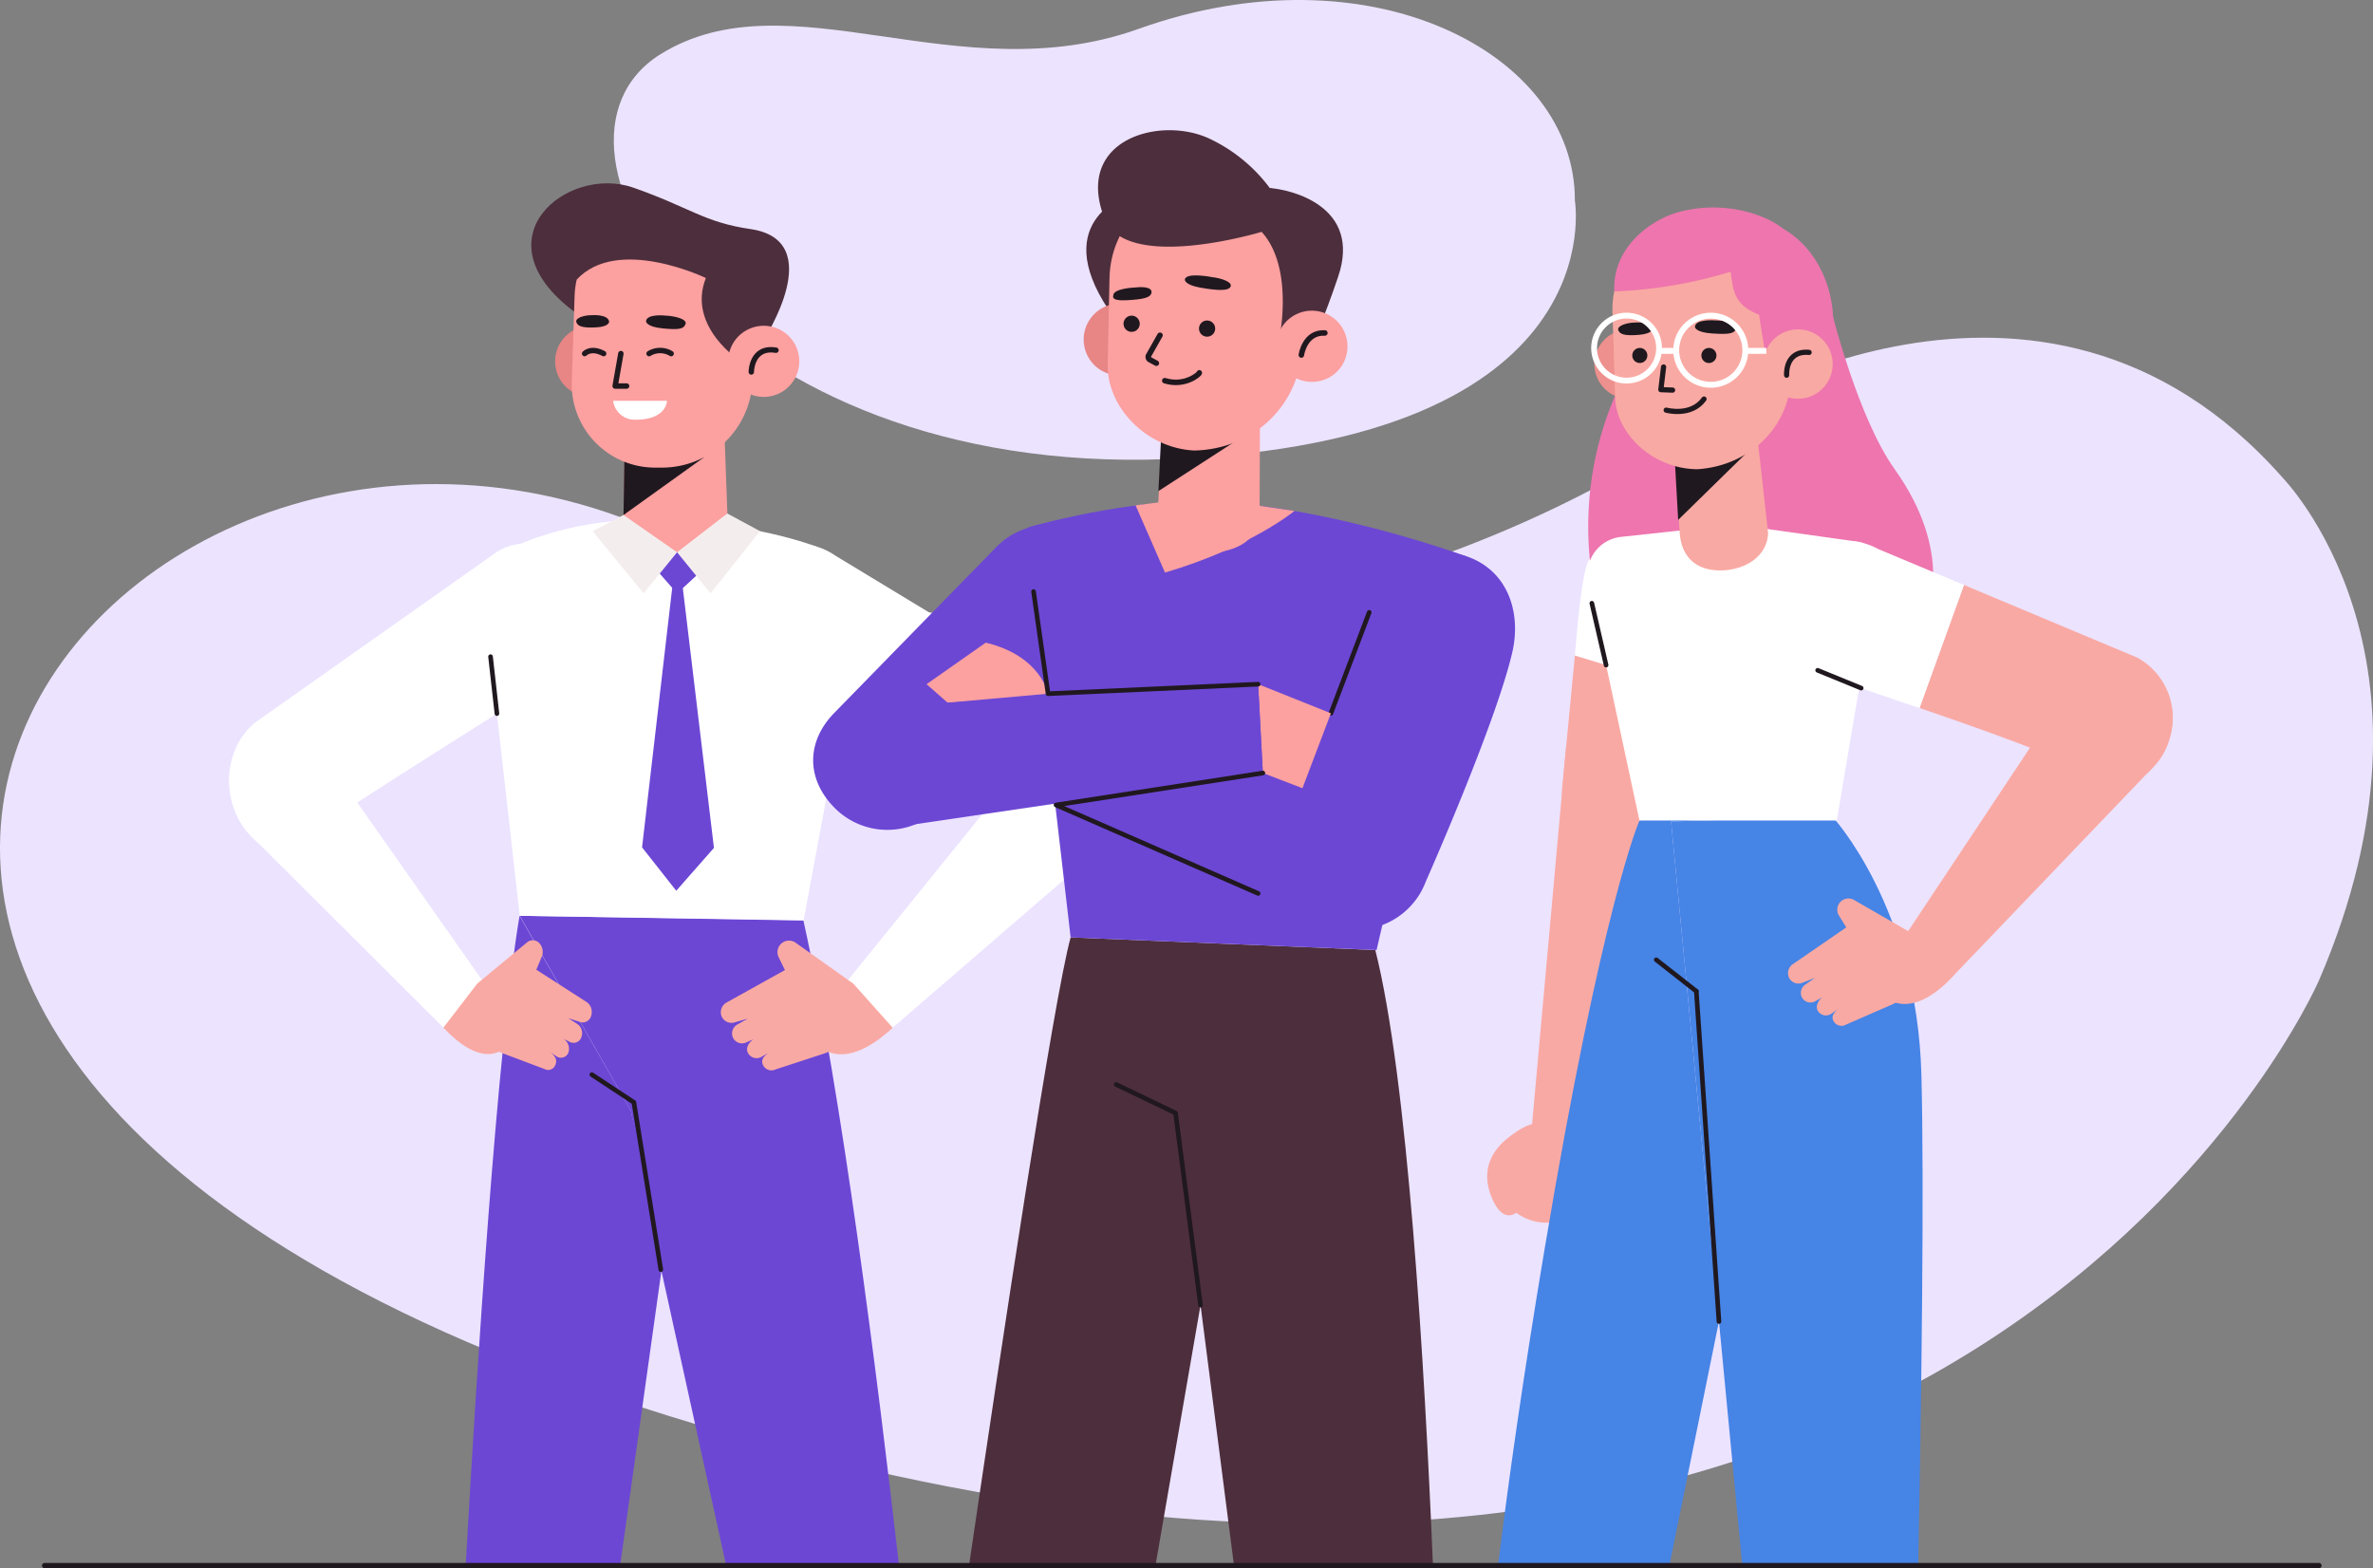 <svg xmlns="http://www.w3.org/2000/svg" viewBox="0 0 538.75 356.06"><rect x="0" y="0" width="538.75" height="356.06" fill="#808080" stroke="none"/><defs><style>.cls-1{fill:#ece3ff;}.cls-2{fill:#6c47d4;}.cls-10,.cls-16,.cls-17,.cls-18,.cls-19,.cls-20,.cls-3{fill:none;}.cls-10,.cls-16,.cls-19,.cls-20,.cls-3{stroke:#20181f;stroke-linecap:round;stroke-linejoin:round;}.cls-3{stroke-width:1.05px;}.cls-4{fill:#fff;}.cls-5{fill:#f9a9a3;}.cls-6{fill:#4d2e3c;}.cls-7{fill:#e88585;}.cls-8{fill:#fca0a0;}.cls-9{fill:#20181f;}.cls-10{stroke-width:1.23px;}.cls-11{fill:#f4eded;}.cls-12{fill:#ee75ae;}.cls-13{fill:#4684e6;}.cls-14{fill:#ed908e;}.cls-15{fill:#f7de9e;}.cls-16{stroke-width:1.18px;}.cls-17,.cls-18{stroke:#fff;stroke-miterlimit:10;}.cls-17{stroke-width:1.34px;}.cls-18{stroke-width:1.32px;}.cls-19{stroke-width:1.25px;}.cls-20{stroke-width:1.2px;}</style></defs><g id="Layer_2" data-name="Layer 2"><g id="OBJECTS"><path class="cls-1" d="M526.47,222.62s-79.33,183.72-361.79,102.7S22,63.35,149.81,121.07,388.19,94.84,388.19,94.84s74.89-48.8,130,13.57C518.14,108.41,558.34,148.87,526.47,222.62Z"/><path class="cls-1" d="M357.55,45.56s9.35,54.75-92.52,58.68S116.73,32.89,150,12.28c29.11-18,67.49,8.94,108.49-5.72C311.11-12.27,357.69,12.13,357.55,45.56Z"/><path class="cls-2" d="M150.58,285.58l-9.79,69.88H105.73c2.53-45.16,7.12-117,12.22-147.53l25.28,44.21Z"/><path class="cls-2" d="M182.4,209c8.67,39,16.86,104,21.71,146.48H164.87l-15.35-69.88-6.29-33.44L118,207.93Z"/><polyline class="cls-3" points="150.03 288.25 143.91 250.28 134.37 243.99"/><path class="cls-4" d="M169.52,129.07a14.86,14.86,0,0,1,20-3L252,163.92a16,16,0,0,1,4.52,21.76h0c-5,7.9-11.27,9.51-18.74,3.91-6.63-5-65-35.47-69.74-39.08C161.32,145.47,164.28,135.61,169.52,129.07Z"/><path class="cls-4" d="M191.59,223.68l44.53-55a13.32,13.32,0,0,1,19.27-.49h0c5.45,5.43,4.06,16-1.7,21.06l-51,44.06Z"/><path class="cls-5" d="M165,227.59l13.21-7.35-1.43-2.9a2.62,2.62,0,0,1,3.87-3.29l13.09,9.29,8.93,10c-7,6.5-11.79,6.6-14.58,5.49-.31.12-.63.25-.95.36l-11.07,3.62a2.12,2.12,0,0,1-2.78-.89c-.4-.72-.57-1.88,1.54-3.06l-2.11,1.18a2.22,2.22,0,0,1-2.92-1c-.52-.93,0-2.21,1.26-3.08l-1.62.71a2.28,2.28,0,0,1-3.1-1.23,2.35,2.35,0,0,1,1.12-2.87l2.34-1.3-2.8.79a2.47,2.47,0,0,1-3.24-1.48A2.56,2.56,0,0,1,165,227.59Z"/><path class="cls-4" d="M129.06,129c-4.2-6.05-11.71-7.33-17.23-3L58,164c-6.14,4.87-7.84,14.49-3.85,21.77h0c4.32,7.89,9.75,9.49,16.18,3.88,5.71-5,56-35.61,60.09-39.22C136.17,145.37,133.59,135.52,129.06,129Z"/><path class="cls-4" d="M110.23,223.64,71.67,168.78c-4.42-5.62-12-5.83-16.64-.45h0c-4.69,5.43-3.46,16,1.52,21l44.13,44Z"/><path class="cls-5" d="M133.17,227.5l-11.41-7.33,1.22-2.9a2.92,2.92,0,0,0-.53-3.12,2,2,0,0,0-2.81-.17l-11.28,9.33-7.68,10c6.09,6.49,10.19,6.58,12.59,5.47l.82.35,9.57,3.6a1.72,1.72,0,0,0,2.4-.9c.34-.71.48-1.88-1.34-3.05l1.82,1.17a1.8,1.8,0,0,0,2.52-1,2.73,2.73,0,0,0-1.09-3.08l1.4.7a1.88,1.88,0,0,0,2.67-1.23,2.52,2.52,0,0,0-1-2.87l-2-1.29,2.42.78a2,2,0,0,0,2.79-1.48A2.71,2.71,0,0,0,133.17,227.5Z"/><path class="cls-4" d="M185.57,124.19S170,118,146.5,118,109,128.29,109,128.29L118,207.93l64.45,1,10.65-57.29Z"/><line class="cls-3" x1="112.82" y1="162.02" x2="111.37" y2="149.09"/><path class="cls-6" d="M173.4,77.12s14.74-22.51-3-25.11c-10.6-1.54-13.66-4.87-26.62-9.41-15-5.25-35.63,11.54-13.39,28.18l34.76-7.57Z"/><circle class="cls-7" cx="134.11" cy="82.05" r="8.08" transform="translate(-18.74 118.86) rotate(-45)"/><path class="cls-8" d="M141.93,92l-.4,27.77c-.06,7.81,5.3,8.39,13,8.39h0c6.57,0,9.9-2.37,10.71-8.88l-1.08-29.52Z"/><polygon class="cls-9" points="141.56 116.93 159.81 103.84 141.81 98.67 141.56 116.93"/><path class="cls-8" d="M150.28,106.17h-1.56a18.92,18.92,0,0,1-18.91-19.54l.64-19.41a19.72,19.72,0,0,1,19.71-19.07h0c10.89,0,21.63,8.83,21.63,19.72l-.94,18.73A20.59,20.59,0,0,1,150.28,106.17Z"/><polyline class="cls-10" points="140.96 80.28 139.66 87.65 142.26 87.65"/><path class="cls-9" d="M151.14,71.66s-4.36-.51-4.47,1.3c0,0,0,1.23,3.78,1.6s4.8.12,5.19-1S153.19,71.74,151.14,71.66Z"/><path class="cls-9" d="M134.43,71.56s3.62-.26,3.86,1.45c0,0,.14,1.16-3,1.32s-4.19-.29-4.45-1.23S132.71,71.53,134.43,71.56Z"/><path class="cls-4" d="M139.2,91h12.22s0,4.28-7.07,4.29A4.92,4.92,0,0,1,139.2,91Z"/><path class="cls-10" d="M147.37,80.28a4.82,4.82,0,0,1,5,0"/><path class="cls-10" d="M132.73,80.28s1.43-1.55,4.32,0"/><path class="cls-6" d="M168.26,82.12s-12.41-7.89-8-19c0,0-20.12-9.71-29.37.41L128.45,50.6l15.89-6.43L169.22,54l6.42,9.59L173.48,76Z"/><circle class="cls-8" cx="173.39" cy="82.05" r="8.08" transform="translate(-18.22 72.99) rotate(-22.62)"/><path class="cls-10" d="M170.57,84.45s0-5.86,5.6-4.94"/><polygon class="cls-2" points="160.2 128.75 153.72 134.73 146.53 126.52 153.72 125.39 160.2 128.75"/><polygon class="cls-2" points="155.02 133.5 162.09 192.51 153.53 202.24 145.77 192.39 152.64 133.26 155.02 133.5"/><polygon class="cls-11" points="165.12 116.58 153.72 125.39 161.33 134.73 172.54 120.59 165.12 116.58"/><polygon class="cls-11" points="141.56 116.93 153.72 125.39 146.12 134.73 134.55 120.59 141.56 116.93"/><path class="cls-4" d="M380.68,134a10.62,10.62,0,0,0-20.77-4.46c-1,4.17-1.7,11.5-2.36,19.31l21.86,6.67Z"/><path class="cls-5" d="M379.41,155.52l-21.86-6.67L354.66,179a10.26,10.26,0,0,0,9,11.05l.2,0h0a11.44,11.44,0,0,0,13-9.17Z"/><path class="cls-5" d="M347.08,263.57l8.51-94.3s4,.94,9.35,1.8h0a9.52,9.52,0,0,1,7.78,11.5l-14,81.2Z"/><path class="cls-5" d="M361.73,262a11.43,11.43,0,1,0-6.46,14.82A11.43,11.43,0,0,0,361.73,262Z"/><path class="cls-5" d="M344.75,274.92s-3,3.32-5.66-2.08-2.52-12.27,7.82-17.3Z"/><path class="cls-12" d="M416,71.32,371.11,81.5s-16.69,23.67-8.06,57.53h74.49s6.07-13.63-7.39-32.5C421.88,94.94,416,71.32,416,71.32"/><path class="cls-13" d="M390.26,300,379,355.46H340.11c2.24-18.29,5.58-42.17,10.54-71.73,13.16-78.56,21.56-97.44,21.56-97.44L401.44,181l3.23,4.71-25.28.79Z"/><path class="cls-13" d="M404.67,185.75,416,185.4S435.22,206,436.22,244c.67,25.36,0,74.53-.73,111.5H395.56L390.26,300l-10.87-113.5Z"/><line class="cls-3" x1="390.26" y1="300.04" x2="385.12" y2="225.05"/><line class="cls-3" x1="385.12" y1="225.05" x2="376.02" y2="217.91"/><path class="cls-4" d="M393.93,119.09l27.8,3.89a5.74,5.74,0,0,1,4.86,6.68L417,186.29H372.21L360.54,131.9a8.53,8.53,0,0,1,7.47-10Z"/><line class="cls-3" x1="364.64" y1="151.01" x2="361.4" y2="136.96"/><path class="cls-5" d="M445.88,132.81l-10.09,27.94s31.22,10.51,38.08,14.7c7.74,4.72,13.67,2.58,17.76-5.51h0a15.54,15.54,0,0,0-6.38-20.62Z"/><path class="cls-4" d="M426.36,124.63a14.42,14.42,0,0,0-19,4.74c-4.46,6.8-6.42,16.6.51,20.86,5,3.05,27.93,10.52,27.93,10.52l10.09-27.94Z"/><line class="cls-3" x1="422.55" y1="156.23" x2="412.67" y2="152.19"/><path class="cls-5" d="M432.4,212.64l38-57.21A12.93,12.93,0,0,1,489,153.18h0c5.77,4.74,5.39,15.06.29,20.51L444,221Z"/><path class="cls-5" d="M407.07,218.88l12.09-8.32-1.65-2.68a2.54,2.54,0,0,1,3.43-3.54l13.52,7.78L444,221c-6.21,6.94-10.8,7.47-13.6,6.66-.29.14-.58.3-.88.43l-10.37,4.52a2.06,2.06,0,0,1-2.77-.6c-.45-.66-.73-1.77,1.21-3.1l-1.94,1.33a2.14,2.14,0,0,1-2.91-.68c-.58-.85-.17-2.14.94-3.09l-1.51.83a2.2,2.2,0,0,1-3.1-.9,2.28,2.28,0,0,1,.82-2.88l2.14-1.47-2.64,1a2.39,2.39,0,0,1-3.26-1.14A2.47,2.47,0,0,1,407.07,218.88Z"/><path class="cls-14" d="M377.72,82.12a7.88,7.88,0,1,1-8.41-7.31A7.88,7.88,0,0,1,377.72,82.12Z"/><path class="cls-12" d="M389.54,53.41c-1-1.75.28-5,.28-5,9.85,0,18.35,3.15,23.25,12.15,7.2,13.25,2,33.72-15,39.95-16.26,6-7.6-45.41-7.6-45.41Z"/><path class="cls-5" d="M380.25,103.76l1.09,17.13c.37,6,4.28,9,10.19,8.59h0c5.05-.35,9.62-3.29,9.9-8.34l-3-26.88Z"/><polygon class="cls-9" points="381 118.04 401.02 98.44 380.1 102.01 381 118.04"/><path class="cls-5" d="M385.46,106.53h0c-10.12,0-18.47-7.94-18.77-16.2l-.6-19.5A19.21,19.21,0,0,1,384,51h0c7.78-.54,21.89,11,22.35,17.7l.31,15.69C406.85,96.49,397.57,105.69,385.46,106.53Z"/><path class="cls-15" d="M389.87,48.41l-.14,0Z"/><path class="cls-12" d="M366.49,66.17C366.06,56,375,49.63,381.67,48a30.38,30.38,0,0,1,16.8.64c6.47,2.17,13.46,7,8.7,17.6,3.12,1.54,5.9,3.3,5.9,3.3L401.43,83.47s-.85-3.83-2.06-12c-6.08-2.4-5.85-6-6.47-9.77A103.72,103.72,0,0,1,366.49,66.17Z"/><path class="cls-5" d="M416.06,82.12a7.87,7.87,0,1,1-8.4-7.31A7.87,7.87,0,0,1,416.06,82.12Z"/><path class="cls-16" d="M405.62,85.19s-.4-5.69,5.11-5.18"/><polyline class="cls-16" points="377.69 83.32 377.07 88.47 379.73 88.57"/><path class="cls-9" d="M389.39,72.74s-4.54-.37-4.58,1.48c0,0,0,1.25,4,1.5s5,0,5.36-1.22S391.52,72.75,389.39,72.74Z"/><path class="cls-9" d="M371.11,73.24s3.74-.39,4.05,1.35c0,0,.18,1.17-3.1,1.44s-4.35-.15-4.66-1.1S369.32,73.26,371.11,73.24Z"/><path class="cls-9" d="M389.69,80.62A1.71,1.71,0,1,1,387.93,79,1.71,1.71,0,0,1,389.69,80.62Z"/><path class="cls-9" d="M374,80.62A1.71,1.71,0,1,1,372.19,79,1.71,1.71,0,0,1,374,80.62Z"/><path class="cls-16" d="M378.28,93.12s5.66,1.58,8.59-2.52"/><line class="cls-17" x1="376.64" y1="79.66" x2="380.45" y2="79.66"/><line class="cls-17" x1="396.25" y1="79.66" x2="401.02" y2="79.66"/><circle class="cls-17" cx="388.39" cy="79.51" r="7.85" transform="translate(221.49 439.11) rotate(-76.67)"/><circle class="cls-18" cx="369.29" cy="79.03" r="7.38" transform="translate(52.28 284.28) rotate(-45)"/><path class="cls-6" d="M243.07,212.83l69.17,2.87c7.34,29.08,11.2,94.19,13.09,139.76H280.16l-7.6-59.15-10.23,59.15H220C227.5,304.54,239.23,226.74,243.07,212.83Z"/><polyline class="cls-3" points="272.56 296.31 266.89 252.7 253.4 246.23"/><path class="cls-2" d="M333.12,126.4s-31.48-11.64-59.29-12.58c0,0-14.8-.94-39.92,5.76a1.94,1.94,0,0,0-1.41,2.07l10.57,91.18,69.46,2.87Z"/><polygon class="cls-2" points="301.73 209.87 229.66 178.4 275.64 171.27 302.74 181.65 301.73 209.87"/><path class="cls-2" d="M343.32,148.2c-3.81,16.32-19.64,52-19.64,52a16.83,16.83,0,0,1-21.95,9.7h0a16.85,16.85,0,0,1-9.55-21.63L311.9,136.3a16.81,16.81,0,0,1,23-9.2h0C342.73,130.87,345.31,139.7,343.32,148.2Z"/><line class="cls-3" x1="302.16" y1="161.95" x2="310.86" y2="139.03"/><path class="cls-2" d="M250.22,147.68c-10,13.44-36.71,35.65-36.71,35.65a16.84,16.84,0,0,1-24,.12h0c-6.49-6.54-6.53-15-.1-21.59l36.78-37.65a16.79,16.79,0,0,1,24.71.75h0C256.61,131.56,255.44,140.69,250.22,147.68Z"/><path class="cls-8" d="M237.94,157.5s-1.58-8.56-14.14-11.59l-13.44,9.43,4.77,4.2Z"/><polygon class="cls-8" points="285.64 155.34 302.16 161.95 295.7 178.96 286.71 175.51 285.64 155.34"/><polygon class="cls-2" points="285.64 155.34 194.12 160.8 199.74 188.32 286.71 175.51 285.64 155.34"/><polyline class="cls-3" points="285.64 155.34 237.94 157.5 234.65 134.31"/><polyline class="cls-3" points="285.64 202.85 239.76 182.77 286.71 175.51"/><path class="cls-6" d="M288.28,42.7c4.77.31,20.94,4.12,15.53,20.11C297.27,82.14,294,84.6,294,84.6l.55-28.74Z"/><path class="cls-6" d="M256.73,44.06s-18.9,5.54-5,26.33l19.18-21.68Z"/><path class="cls-7" d="M262.35,76.92a8.07,8.07,0,0,1-7.76,8.32,8.16,8.16,0,1,1,7.76-8.32Z"/><path class="cls-8" d="M264,93.58l-1.07,21.23c-.37,7.17,3.75,10.4,10.59,10.67h0c5.84.24,12.39-2.27,12.45-8.61l.12-32.2Z"/><path class="cls-9" d="M263,111.5l24.71-16c.71-6.09-23.71-4-23.71-4Z"/><path class="cls-8" d="M271.17,102.29h0c-11.12-.53-19.83-10-19.69-19.42l.41-19.64c.19-11.76,9.37-21.29,20.77-21.52h0C284.32,41.46,296,51,296.18,63l-.5,15.3C295.24,92.1,284.51,102,271.17,102.29Z"/><path class="cls-9" d="M275.23,62.93s-6-1.2-6.23.55c0,0-.13,1.18,3.48,1.82s6.45.85,6.91-.23S277.18,63.15,275.23,62.93Z"/><path class="cls-9" d="M257.89,65.26s-5.3.16-5.14,1.91c0,0-.67,1.2,3,1s5.46-.54,5.67-1.7S259.85,65.05,257.89,65.26Z"/><path class="cls-19" d="M272.29,84.65c0,.32-3.29,3.19-7.85,1.78"/><path class="cls-9" d="M258.76,73.55A1.84,1.84,0,1,1,257,71.67,1.85,1.85,0,0,1,258.76,73.55Z"/><path class="cls-9" d="M275.88,74.49a1.83,1.83,0,1,1-3.66.23,1.83,1.83,0,0,1,3.66-.23Z"/><path class="cls-19" d="M263.36,76.12l-2.54,4.49a.75.75,0,0,0,.14,1l1.57.85"/><path class="cls-6" d="M290.43,77s3.47-16.16-4-24.36c0,0-31,9.39-35.74-3.2-6.8-17.87,12.82-23.24,24-17.91a36.38,36.38,0,0,1,13.6,11.17s21.11,4.57,9.68,27.84Z"/><path class="cls-8" d="M305.91,78.45a8,8,0,0,1-7.69,8.24,8.08,8.08,0,1,1,7.69-8.24Z"/><path class="cls-19" d="M295.45,80.6s.73-5.26,5.34-5"/><path class="cls-8" d="M285.64,114.79,293.9,116s-10,8.28-29.41,14l-6.68-15.27,11.52-1.48Z"/><line class="cls-20" x1="526.48" y1="355.46" x2="10.13" y2="355.46"/></g></g></svg>